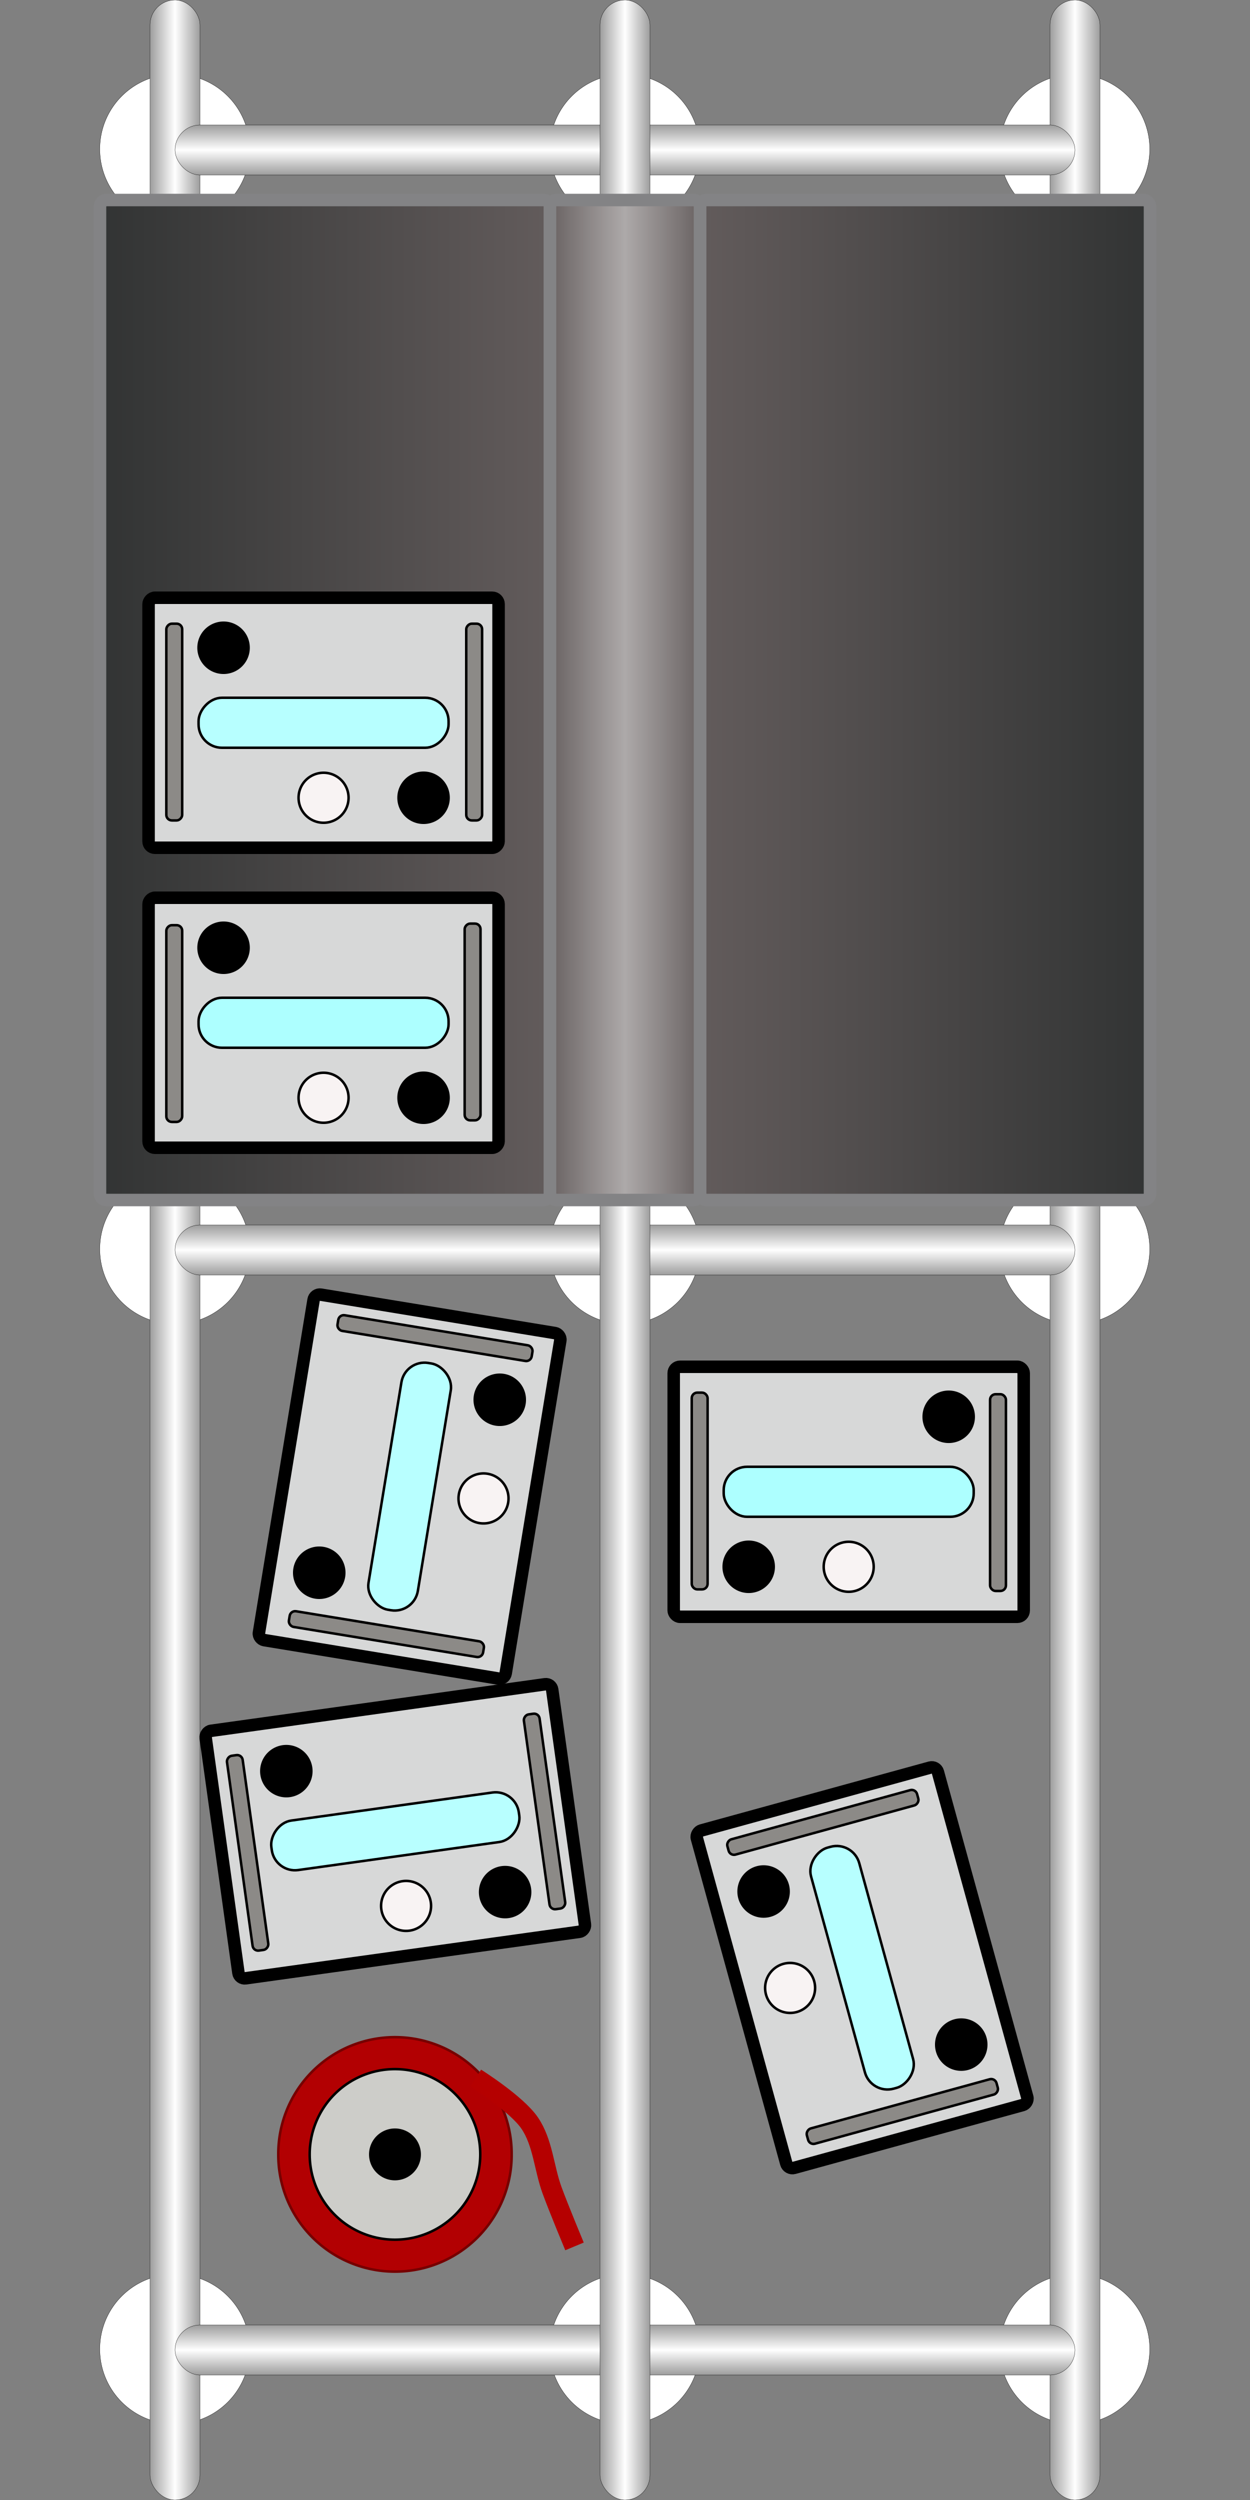 <?xml version="1.0" encoding="UTF-8" standalone="no"?>
<!-- Created with Inkscape (http://www.inkscape.org/) -->

<svg
   xmlns:dc="http://purl.org/dc/elements/1.1/"
   xmlns:cc="http://creativecommons.org/ns#"
   xmlns:rdf="http://www.w3.org/1999/02/22-rdf-syntax-ns#"
   xmlns:svg="http://www.w3.org/2000/svg"
   xmlns="http://www.w3.org/2000/svg"
   xmlns:xlink="http://www.w3.org/1999/xlink"
   xmlns:sodipodi="http://sodipodi.sourceforge.net/DTD/sodipodi-0.dtd"
   xmlns:inkscape="http://www.inkscape.org/namespaces/inkscape"
   width="500"
   height="1000"
   id="svg2"
   version="1.1"
   inkscape:version="0.47 r22583"
   sodipodi:docname="small_battery_array_const.svg">
  <rect width="100%" height="100%" fill="#808080" stroke="none"/>
  <defs
     id="defs4">
    <linearGradient
       id="linearGradient4248">
      <stop
         style="stop-color:#635c5c;stop-opacity:1;"
         offset="0"
         id="stop4250" />
      <stop
         style="stop-color:#313333;stop-opacity:1;"
         offset="1"
         id="stop4252" />
    </linearGradient>
    <linearGradient
       id="linearGradient4230">
      <stop
         style="stop-color:#635c5c;stop-opacity:1;"
         offset="0"
         id="stop4232" />
      <stop
         id="stop4238"
         offset="0.5"
         style="stop-color:#ada9a9;stop-opacity:1;" />
      <stop
         style="stop-color:#635c5c;stop-opacity:1;"
         offset="1"
         id="stop4234" />
    </linearGradient>
    <linearGradient
       id="linearGradient3617">
      <stop
         style="stop-color:#9d9d9d;stop-opacity:1;"
         offset="0"
         id="stop3619" />
      <stop
         id="stop3625"
         offset="0.5"
         style="stop-color:#ffffff;stop-opacity:1;" />
      <stop
         style="stop-color:#9d9d9d;stop-opacity:1;"
         offset="1"
         id="stop3621" />
    </linearGradient>
    <linearGradient
       inkscape:collect="always"
       xlink:href="#linearGradient3617"
       id="linearGradient3623"
       x1="239.938"
       y1="500"
       x2="260.062"
       y2="500"
       gradientUnits="userSpaceOnUse" />
    <linearGradient
       inkscape:collect="always"
       xlink:href="#linearGradient3617"
       id="linearGradient3629"
       gradientUnits="userSpaceOnUse"
       x1="239.938"
       y1="500"
       x2="260.062"
       y2="500"
       gradientTransform="translate(180,52.362)" />
    <linearGradient
       inkscape:collect="always"
       xlink:href="#linearGradient3617"
       id="linearGradient3633"
       gradientUnits="userSpaceOnUse"
       gradientTransform="translate(-180,52.362)"
       x1="239.938"
       y1="500"
       x2="260.062"
       y2="500" />
    <linearGradient
       inkscape:collect="always"
       xlink:href="#linearGradient3617"
       id="linearGradient3663"
       x1="340"
       y1="70"
       x2="340"
       y2="50"
       gradientUnits="userSpaceOnUse" />
    <linearGradient
       inkscape:collect="always"
       xlink:href="#linearGradient3617"
       id="linearGradient3669"
       gradientUnits="userSpaceOnUse"
       x1="340"
       y1="70"
       x2="340"
       y2="50"
       gradientTransform="translate(-180,52.362)" />
    <linearGradient
       inkscape:collect="always"
       xlink:href="#linearGradient3617"
       id="linearGradient3677"
       gradientUnits="userSpaceOnUse"
       x1="340"
       y1="70"
       x2="340"
       y2="50"
       gradientTransform="translate(0,492.362)" />
    <linearGradient
       inkscape:collect="always"
       xlink:href="#linearGradient3617"
       id="linearGradient3679"
       gradientUnits="userSpaceOnUse"
       gradientTransform="translate(-180,492.362)"
       x1="340"
       y1="70"
       x2="340"
       y2="50" />
    <linearGradient
       inkscape:collect="always"
       xlink:href="#linearGradient3617"
       id="linearGradient3685"
       gradientUnits="userSpaceOnUse"
       gradientTransform="translate(0,932.362)"
       x1="340"
       y1="70"
       x2="340"
       y2="50" />
    <linearGradient
       inkscape:collect="always"
       xlink:href="#linearGradient3617"
       id="linearGradient3687"
       gradientUnits="userSpaceOnUse"
       gradientTransform="translate(-180,932.362)"
       x1="340"
       y1="70"
       x2="340"
       y2="50" />
    <linearGradient
       inkscape:collect="always"
       xlink:href="#linearGradient4230"
       id="linearGradient4236"
       x1="217.5"
       y1="280"
       x2="282.5"
       y2="280"
       gradientUnits="userSpaceOnUse" />
    <linearGradient
       inkscape:collect="always"
       xlink:href="#linearGradient4248"
       id="linearGradient4254"
       x1="277.5"
       y1="280"
       x2="462.5"
       y2="280"
       gradientUnits="userSpaceOnUse" />
    <linearGradient
       inkscape:collect="always"
       xlink:href="#linearGradient4248"
       id="linearGradient4262"
       x1="37.5"
       y1="280"
       x2="222.5"
       y2="280"
       gradientUnits="userSpaceOnUse"
       gradientTransform="translate(-260,0)" />
  </defs>
  <sodipodi:namedview
     id="base"
     pagecolor="#ffffff"
     bordercolor="#666666"
     borderopacity="1.0"
     inkscape:pageopacity="0.0"
     inkscape:pageshadow="2"
     inkscape:zoom="0.557"
     inkscape:cx="250"
     inkscape:cy="500"
     inkscape:document-units="px"
     inkscape:current-layer="layer6"
     showgrid="true"
     showguides="true"
     inkscape:guide-bbox="true"
     inkscape:snap-global="false"
     inkscape:window-width="1440"
     inkscape:window-height="825"
     inkscape:window-x="0"
     inkscape:window-y="24"
     inkscape:window-maximized="1"
     inkscape:snap-to-guides="false"
     inkscape:snap-grids="true">
    <inkscape:grid
       type="xygrid"
       id="grid2816"
       empspacing="5"
       visible="true"
       enabled="true"
       snapvisiblegridlinesonly="true" />
    <sodipodi:guide
       orientation="1,0"
       position="249.551,694.794"
       id="guide2818" />
    <sodipodi:guide
       orientation="0,1"
       position="-10.772,499.102"
       id="guide2820" />
  </sodipodi:namedview>
  <g
     inkscape:label="frame"
     inkscape:groupmode="layer"
     id="layer1"
     transform="translate(0,-52.362)"
     sodipodi:insensitive="true">
    <path
       sodipodi:type="arc"
       style="fill:#ffffff;fill-opacity:1;fill-rule:nonzero;stroke:#000000;stroke-width:0.1;stroke-linecap:round;stroke-linejoin:miter;stroke-miterlimit:4;stroke-opacity:1;stroke-dasharray:none;stroke-dashoffset:0"
       id="path3635"
       sodipodi:cx="249.55116"
       sodipodi:cy="940.75403"
       sodipodi:rx="28.725311"
       sodipodi:ry="28.725311"
       d="m 278.276,940.754 a 28.725,28.725 0 1 1 -57.451,0 28.725,28.725 0 1 1 57.451,0 z"
       transform="matrix(1.044,0,0,1.044,-10.625,9.863)" />
    <path
       transform="matrix(1.044,0,0,1.044,-10.625,-430.137)"
       d="m 278.276,940.754 a 28.725,28.725 0 1 1 -57.451,0 28.725,28.725 0 1 1 57.451,0 z"
       sodipodi:ry="28.725311"
       sodipodi:rx="28.725311"
       sodipodi:cy="940.75403"
       sodipodi:cx="249.55116"
       id="path3639"
       style="fill:#ffffff;fill-opacity:1;fill-rule:nonzero;stroke:#000000;stroke-width:0.1;stroke-linecap:round;stroke-linejoin:miter;stroke-miterlimit:4;stroke-opacity:1;stroke-dasharray:none;stroke-dashoffset:0"
       sodipodi:type="arc" />
    <path
       sodipodi:type="arc"
       style="fill:#ffffff;fill-opacity:1;fill-rule:nonzero;stroke:#000000;stroke-width:0.1;stroke-linecap:round;stroke-linejoin:miter;stroke-miterlimit:4;stroke-opacity:1;stroke-dasharray:none;stroke-dashoffset:0"
       id="path3641"
       sodipodi:cx="249.55116"
       sodipodi:cy="940.75403"
       sodipodi:rx="28.725311"
       sodipodi:ry="28.725311"
       d="m 278.276,940.754 a 28.725,28.725 0 1 1 -57.451,0 28.725,28.725 0 1 1 57.451,0 z"
       transform="matrix(1.044,0,0,1.044,-10.625,-870.137)" />
    <path
       transform="matrix(1.044,0,0,1.044,-190.625,-870.137)"
       d="m 278.276,940.754 a 28.725,28.725 0 1 1 -57.451,0 28.725,28.725 0 1 1 57.451,0 z"
       sodipodi:ry="28.725311"
       sodipodi:rx="28.725311"
       sodipodi:cy="940.75403"
       sodipodi:cx="249.55116"
       id="path3643"
       style="fill:#ffffff;fill-opacity:1;fill-rule:nonzero;stroke:#000000;stroke-width:0.1;stroke-linecap:round;stroke-linejoin:miter;stroke-miterlimit:4;stroke-opacity:1;stroke-dasharray:none;stroke-dashoffset:0"
       sodipodi:type="arc" />
    <path
       sodipodi:type="arc"
       style="fill:#ffffff;fill-opacity:1;fill-rule:nonzero;stroke:#000000;stroke-width:0.1;stroke-linecap:round;stroke-linejoin:miter;stroke-miterlimit:4;stroke-opacity:1;stroke-dasharray:none;stroke-dashoffset:0"
       id="path3645"
       sodipodi:cx="249.55116"
       sodipodi:cy="940.75403"
       sodipodi:rx="28.725311"
       sodipodi:ry="28.725311"
       d="m 278.276,940.754 a 28.725,28.725 0 1 1 -57.451,0 28.725,28.725 0 1 1 57.451,0 z"
       transform="matrix(1.044,0,0,1.044,169.375,-870.137)" />
    <path
       sodipodi:type="arc"
       style="fill:#ffffff;fill-opacity:1;fill-rule:nonzero;stroke:#000000;stroke-width:0.1;stroke-linecap:round;stroke-linejoin:miter;stroke-miterlimit:4;stroke-opacity:1;stroke-dasharray:none;stroke-dashoffset:0"
       id="path3647"
       sodipodi:cx="249.55116"
       sodipodi:cy="940.75403"
       sodipodi:rx="28.725311"
       sodipodi:ry="28.725311"
       d="m 278.276,940.754 a 28.725,28.725 0 1 1 -57.451,0 28.725,28.725 0 1 1 57.451,0 z"
       transform="matrix(1.044,0,0,1.044,-190.625,-430.137)" />
    <path
       transform="matrix(1.044,0,0,1.044,169.375,-430.137)"
       d="m 278.276,940.754 a 28.725,28.725 0 1 1 -57.451,0 28.725,28.725 0 1 1 57.451,0 z"
       sodipodi:ry="28.725311"
       sodipodi:rx="28.725311"
       sodipodi:cy="940.75403"
       sodipodi:cx="249.55116"
       id="path3649"
       style="fill:#ffffff;fill-opacity:1;fill-rule:nonzero;stroke:#000000;stroke-width:0.1;stroke-linecap:round;stroke-linejoin:miter;stroke-miterlimit:4;stroke-opacity:1;stroke-dasharray:none;stroke-dashoffset:0"
       sodipodi:type="arc" />
    <path
       transform="matrix(1.044,0,0,1.044,-190.625,9.863)"
       d="m 278.276,940.754 a 28.725,28.725 0 1 1 -57.451,0 28.725,28.725 0 1 1 57.451,0 z"
       sodipodi:ry="28.725311"
       sodipodi:rx="28.725311"
       sodipodi:cy="940.75403"
       sodipodi:cx="249.55116"
       id="path3651"
       style="fill:#ffffff;fill-opacity:1;fill-rule:nonzero;stroke:#000000;stroke-width:0.1;stroke-linecap:round;stroke-linejoin:miter;stroke-miterlimit:4;stroke-opacity:1;stroke-dasharray:none;stroke-dashoffset:0"
       sodipodi:type="arc" />
    <path
       transform="matrix(1.044,0,0,1.044,169.375,9.863)"
       d="m 278.276,940.754 a 28.725,28.725 0 1 1 -57.451,0 28.725,28.725 0 1 1 57.451,0 z"
       sodipodi:ry="28.725311"
       sodipodi:rx="28.725311"
       sodipodi:cy="940.75403"
       sodipodi:cx="249.55116"
       id="path3653"
       style="fill:#ffffff;fill-opacity:1;fill-rule:nonzero;stroke:#000000;stroke-width:0.1;stroke-linecap:round;stroke-linejoin:miter;stroke-miterlimit:4;stroke-opacity:1;stroke-dasharray:none;stroke-dashoffset:0"
       sodipodi:type="arc" />
    <rect
       ry="10"
       y="52.362"
       x="420"
       height="1000"
       width="20"
       id="rect3627"
       style="fill:url(#linearGradient3629);fill-opacity:1;fill-rule:nonzero;stroke:#000000;stroke-width:0.1;stroke-linecap:round;stroke-linejoin:miter;stroke-miterlimit:4;stroke-opacity:1;stroke-dasharray:none;stroke-dashoffset:0" />
    <rect
       style="fill:url(#linearGradient3633);fill-opacity:1;fill-rule:nonzero;stroke:#000000;stroke-width:0.1;stroke-linecap:round;stroke-linejoin:miter;stroke-miterlimit:4;stroke-opacity:1;stroke-dasharray:none;stroke-dashoffset:0"
       id="rect3631"
       width="20"
       height="1000"
       x="60"
       y="52.362"
       ry="10" />
    <rect
       style="fill:url(#linearGradient3663);fill-opacity:1;fill-rule:nonzero;stroke:#000000;stroke-width:0.1;stroke-linecap:round;stroke-linejoin:miter;stroke-miterlimit:4;stroke-opacity:1;stroke-dasharray:none;stroke-dashoffset:0"
       id="rect3655"
       width="180"
       height="20"
       x="250"
       y="50"
       transform="translate(0,52.362)"
       ry="10" />
    <rect
       y="102.362"
       x="70"
       height="20"
       width="180"
       id="rect3667"
       style="fill:url(#linearGradient3669);fill-opacity:1;fill-rule:nonzero;stroke:#000000;stroke-width:0.1;stroke-linecap:round;stroke-linejoin:miter;stroke-miterlimit:4;stroke-opacity:1;stroke-dasharray:none;stroke-dashoffset:0"
       ry="10" />
    <rect
       ry="10"
       y="542.362"
       x="250"
       height="20"
       width="180"
       id="rect3673"
       style="fill:url(#linearGradient3677);fill-opacity:1;fill-rule:nonzero;stroke:#000000;stroke-width:0.1;stroke-linecap:round;stroke-linejoin:miter;stroke-miterlimit:4;stroke-opacity:1;stroke-dasharray:none;stroke-dashoffset:0" />
    <rect
       ry="10"
       style="fill:url(#linearGradient3679);fill-opacity:1;fill-rule:nonzero;stroke:#000000;stroke-width:0.1;stroke-linecap:round;stroke-linejoin:miter;stroke-miterlimit:4;stroke-opacity:1;stroke-dasharray:none;stroke-dashoffset:0"
       id="rect3675"
       width="180"
       height="20"
       x="70"
       y="542.362" />
    <rect
       style="fill:url(#linearGradient3685);fill-opacity:1;fill-rule:nonzero;stroke:#000000;stroke-width:0.1;stroke-linecap:round;stroke-linejoin:miter;stroke-miterlimit:4;stroke-opacity:1;stroke-dasharray:none;stroke-dashoffset:0"
       id="rect3681"
       width="180"
       height="20"
       x="250"
       y="982.362"
       ry="10" />
    <rect
       y="982.362"
       x="70"
       height="20"
       width="180"
       id="rect3683"
       style="fill:url(#linearGradient3687);fill-opacity:1;fill-rule:nonzero;stroke:#000000;stroke-width:0.1;stroke-linecap:round;stroke-linejoin:miter;stroke-miterlimit:4;stroke-opacity:1;stroke-dasharray:none;stroke-dashoffset:0"
       ry="10" />
    <rect
       style="fill:url(#linearGradient3623);fill-opacity:1;fill-rule:nonzero;stroke:#000000;stroke-width:0.1;stroke-linecap:round;stroke-linejoin:miter;stroke-miterlimit:4;stroke-opacity:1;stroke-dasharray:none;stroke-dashoffset:0"
       id="rect2843"
       width="20"
       height="1000"
       x="240"
       y="0"
       transform="translate(0,52.362)"
       ry="10" />
  </g>
  <g
     inkscape:groupmode="layer"
     id="layer5"
     inkscape:label="battery frame"
     sodipodi:insensitive="true">
    <rect
       style="fill:url(#linearGradient4254);fill-opacity:1;fill-rule:nonzero;stroke:#838385;stroke-width:5;stroke-linecap:round;stroke-linejoin:miter;stroke-miterlimit:4;stroke-opacity:1;stroke-dasharray:none;stroke-dashoffset:0"
       id="rect4224"
       width="180"
       height="400"
       x="280"
       y="80"
       ry="2.539" />
    <rect
       ry="2.539"
       y="80"
       x="-220"
       height="400"
       width="180"
       id="rect4226"
       style="fill:url(#linearGradient4262);fill-opacity:1;fill-rule:nonzero;stroke:#838385;stroke-width:5;stroke-linecap:round;stroke-linejoin:miter;stroke-miterlimit:4;stroke-opacity:1;stroke-dasharray:none;stroke-dashoffset:0"
       transform="scale(-1,1)" />
    <rect
       style="fill:url(#linearGradient4236);fill-opacity:1;fill-rule:nonzero;stroke:#838385;stroke-width:5;stroke-linecap:round;stroke-linejoin:miter;stroke-miterlimit:4;stroke-opacity:1;stroke-dasharray:none;stroke-dashoffset:0"
       id="rect4228"
       width="60"
       height="400"
       x="220"
       y="80"
       ry="2.539" />
  </g>
  <g
     inkscape:groupmode="layer"
     id="layer6"
     inkscape:label="batteries">
    <rect
       style="fill:#d7d8d8;fill-opacity:1;fill-rule:nonzero;stroke:#000000;stroke-width:5;stroke-linecap:round;stroke-linejoin:miter;stroke-miterlimit:4;stroke-opacity:1;stroke-dasharray:none;stroke-dashoffset:0"
       id="rect4281"
       width="140"
       height="100"
       x="269.479"
       y="546.715"
       ry="2.539" />
    <path
       sodipodi:type="arc"
       style="fill:#000000;fill-opacity:1;fill-rule:nonzero;stroke:#000000;stroke-width:1;stroke-linecap:round;stroke-linejoin:miter;stroke-miterlimit:4;stroke-opacity:1;stroke-dasharray:none;stroke-dashoffset:0"
       id="path4287"
       sodipodi:cx="330"
       sodipodi:cy="430"
       sodipodi:rx="10"
       sodipodi:ry="10"
       d="m 340,430 a 10,10 0 1 1 -20,0 10,10 0 1 1 20,0 z"
       transform="translate(-30.521,196.715)" />
    <rect
       style="fill:#adffff;fill-opacity:1;fill-rule:nonzero;stroke:#000000;stroke-width:1;stroke-linecap:round;stroke-linejoin:miter;stroke-miterlimit:4;stroke-opacity:1;stroke-dasharray:none;stroke-dashoffset:0"
       id="rect4289"
       width="100"
       height="20"
       x="289.479"
       y="586.715"
       ry="9.365" />
    <path
       transform="translate(9.479,196.715)"
       d="m 340,430 a 10,10 0 1 1 -20,0 10,10 0 1 1 20,0 z"
       sodipodi:ry="10"
       sodipodi:rx="10"
       sodipodi:cy="430"
       sodipodi:cx="330"
       id="path4291"
       style="fill:#f8f3f3;fill-opacity:1;fill-rule:nonzero;stroke:#000000;stroke-width:1;stroke-linecap:round;stroke-linejoin:miter;stroke-miterlimit:4;stroke-opacity:1;stroke-dasharray:none;stroke-dashoffset:0"
       sodipodi:type="arc" />
    <path
       sodipodi:type="arc"
       style="fill:#000000;fill-opacity:1;fill-rule:nonzero;stroke:#000000;stroke-width:1;stroke-linecap:round;stroke-linejoin:miter;stroke-miterlimit:4;stroke-opacity:1;stroke-dasharray:none;stroke-dashoffset:0"
       id="path4293"
       sodipodi:cx="330"
       sodipodi:cy="430"
       sodipodi:rx="10"
       sodipodi:ry="10"
       d="m 340,430 a 10,10 0 1 1 -20,0 10,10 0 1 1 20,0 z"
       transform="translate(49.479,136.715)" />
    <rect
       ry="2.539"
       y="-173.898"
       x="780.549"
       height="100"
       width="140"
       id="rect4295"
       style="fill:#d7d8d8;fill-opacity:1;fill-rule:nonzero;stroke:#000000;stroke-width:5;stroke-linecap:round;stroke-linejoin:miter;stroke-miterlimit:4;stroke-opacity:1;stroke-dasharray:none;stroke-dashoffset:0"
       transform="matrix(0.265,0.964,-0.964,0.265,0,0)" />
    <path
       transform="matrix(0.265,0.964,-0.964,0.265,632.514,324.535)"
       d="m 340,430 a 10,10 0 1 1 -20,0 10,10 0 1 1 20,0 z"
       sodipodi:ry="10"
       sodipodi:rx="10"
       sodipodi:cy="430"
       sodipodi:cx="330"
       id="path4297"
       style="fill:#000000;fill-opacity:1;fill-rule:nonzero;stroke:#000000;stroke-width:1;stroke-linecap:round;stroke-linejoin:miter;stroke-miterlimit:4;stroke-opacity:1;stroke-dasharray:none;stroke-dashoffset:0"
       sodipodi:type="arc" />
    <rect
       ry="9.365"
       y="-133.898"
       x="800.549"
       height="20"
       width="100"
       id="rect4299"
       style="fill:#b7ffff;fill-opacity:1;fill-rule:nonzero;stroke:#000000;stroke-width:1;stroke-linecap:round;stroke-linejoin:miter;stroke-miterlimit:4;stroke-opacity:1;stroke-dasharray:none;stroke-dashoffset:0"
       transform="matrix(0.265,0.964,-0.964,0.265,0,0)" />
    <path
       sodipodi:type="arc"
       style="fill:#f8f3f3;fill-opacity:1;fill-rule:nonzero;stroke:#000000;stroke-width:1;stroke-linecap:round;stroke-linejoin:miter;stroke-miterlimit:4;stroke-opacity:1;stroke-dasharray:none;stroke-dashoffset:0"
       id="path4301"
       sodipodi:cx="330"
       sodipodi:cy="430"
       sodipodi:rx="10"
       sodipodi:ry="10"
       d="m 340,430 a 10,10 0 1 1 -20,0 10,10 0 1 1 20,0 z"
       transform="matrix(0.265,0.964,-0.964,0.265,643.114,363.104)" />
    <path
       transform="matrix(0.265,0.964,-0.964,0.265,711.569,385.774)"
       d="m 340,430 a 10,10 0 1 1 -20,0 10,10 0 1 1 20,0 z"
       sodipodi:ry="10"
       sodipodi:rx="10"
       sodipodi:cy="430"
       sodipodi:cx="330"
       id="path4303"
       style="fill:#000000;fill-opacity:1;fill-rule:nonzero;stroke:#000000;stroke-width:1;stroke-linecap:round;stroke-linejoin:miter;stroke-miterlimit:4;stroke-opacity:1;stroke-dasharray:none;stroke-dashoffset:0"
       sodipodi:type="arc" />
    <rect
       style="fill:#8c8a87;fill-opacity:1;fill-rule:nonzero;stroke:#000000;stroke-width:1;stroke-linecap:round;stroke-linejoin:miter;stroke-miterlimit:4;stroke-opacity:1;stroke-dasharray:none;stroke-dashoffset:0"
       id="rect4327"
       width="6.347"
       height="78.709"
       x="396.029"
       y="557.682"
       ry="2.222" />
    <rect
       ry="2.222"
       y="557.047"
       x="276.696"
       height="78.709"
       width="6.347"
       id="rect4331"
       style="fill:#8c8a87;fill-opacity:1;fill-rule:nonzero;stroke:#000000;stroke-width:1;stroke-linecap:round;stroke-linejoin:miter;stroke-miterlimit:4;stroke-opacity:1;stroke-dasharray:none;stroke-dashoffset:0" />
    <rect
       style="fill:#8c8a87;fill-opacity:1;fill-rule:nonzero;stroke:#000000;stroke-width:1;stroke-linecap:round;stroke-linejoin:miter;stroke-miterlimit:4;stroke-opacity:1;stroke-dasharray:none;stroke-dashoffset:0"
       id="rect4333"
       width="6.347"
       height="78.709"
       x="787.131"
       y="-163.532"
       ry="2.222"
       transform="matrix(0.265,0.964,-0.964,0.265,0,0)" />
    <rect
       ry="2.222"
       y="-163.532"
       x="907.098"
       height="78.709"
       width="6.347"
       id="rect4335"
       style="fill:#8c8a87;fill-opacity:1;fill-rule:nonzero;stroke:#000000;stroke-width:1;stroke-linecap:round;stroke-linejoin:miter;stroke-miterlimit:4;stroke-opacity:1;stroke-dasharray:none;stroke-dashoffset:0"
       transform="matrix(0.265,0.964,-0.964,0.265,0,0)" />
    <rect
       ry="2.539"
       y="359.102"
       x="-199.425"
       height="100"
       width="140"
       id="rect4343"
       style="fill:#d7d8d8;fill-opacity:1;fill-rule:nonzero;stroke:#000000;stroke-width:5;stroke-linecap:round;stroke-linejoin:miter;stroke-miterlimit:4;stroke-opacity:1;stroke-dasharray:none;stroke-dashoffset:0"
       transform="scale(-1,1)" />
    <path
       transform="matrix(-1,0,0,1,499.425,9.102)"
       d="m 340,430 a 10,10 0 1 1 -20,0 10,10 0 1 1 20,0 z"
       sodipodi:ry="10"
       sodipodi:rx="10"
       sodipodi:cy="430"
       sodipodi:cx="330"
       id="path4345"
       style="fill:#000000;fill-opacity:1;fill-rule:nonzero;stroke:#000000;stroke-width:1;stroke-linecap:round;stroke-linejoin:miter;stroke-miterlimit:4;stroke-opacity:1;stroke-dasharray:none;stroke-dashoffset:0"
       sodipodi:type="arc" />
    <rect
       ry="9.365"
       y="399.102"
       x="-179.425"
       height="20"
       width="100"
       id="rect4347"
       style="fill:#adffff;fill-opacity:1;fill-rule:nonzero;stroke:#000000;stroke-width:1;stroke-linecap:round;stroke-linejoin:miter;stroke-miterlimit:4;stroke-opacity:1;stroke-dasharray:none;stroke-dashoffset:0"
       transform="scale(-1,1)" />
    <path
       sodipodi:type="arc"
       style="fill:#f8f3f3;fill-opacity:1;fill-rule:nonzero;stroke:#000000;stroke-width:1;stroke-linecap:round;stroke-linejoin:miter;stroke-miterlimit:4;stroke-opacity:1;stroke-dasharray:none;stroke-dashoffset:0"
       id="path4349"
       sodipodi:cx="330"
       sodipodi:cy="430"
       sodipodi:rx="10"
       sodipodi:ry="10"
       d="m 340,430 a 10,10 0 1 1 -20,0 10,10 0 1 1 20,0 z"
       transform="matrix(-1,0,0,1,459.425,9.102)" />
    <path
       transform="matrix(-1,0,0,1,419.425,-50.898)"
       d="m 340,430 a 10,10 0 1 1 -20,0 10,10 0 1 1 20,0 z"
       sodipodi:ry="10"
       sodipodi:rx="10"
       sodipodi:cy="430"
       sodipodi:cx="330"
       id="path4351"
       style="fill:#000000;fill-opacity:1;fill-rule:nonzero;stroke:#000000;stroke-width:1;stroke-linecap:round;stroke-linejoin:miter;stroke-miterlimit:4;stroke-opacity:1;stroke-dasharray:none;stroke-dashoffset:0"
       sodipodi:type="arc" />
    <rect
       style="fill:#d7d8d8;fill-opacity:1;fill-rule:nonzero;stroke:#000000;stroke-width:5;stroke-linecap:round;stroke-linejoin:miter;stroke-miterlimit:4;stroke-opacity:1;stroke-dasharray:none;stroke-dashoffset:0"
       id="rect4353"
       width="140"
       height="100"
       x="-199.425"
       y="239.102"
       ry="2.539"
       transform="scale(-1,1)" />
    <path
       sodipodi:type="arc"
       style="fill:#000000;fill-opacity:1;fill-rule:nonzero;stroke:#000000;stroke-width:1;stroke-linecap:round;stroke-linejoin:miter;stroke-miterlimit:4;stroke-opacity:1;stroke-dasharray:none;stroke-dashoffset:0"
       id="path4355"
       sodipodi:cx="330"
       sodipodi:cy="430"
       sodipodi:rx="10"
       sodipodi:ry="10"
       d="m 340,430 a 10,10 0 1 1 -20,0 10,10 0 1 1 20,0 z"
       transform="matrix(-1,0,0,1,499.425,-110.898)" />
    <rect
       style="fill:#b7ffff;fill-opacity:1;fill-rule:nonzero;stroke:#000000;stroke-width:1;stroke-linecap:round;stroke-linejoin:miter;stroke-miterlimit:4;stroke-opacity:1;stroke-dasharray:none;stroke-dashoffset:0"
       id="rect4357"
       width="100"
       height="20"
       x="-179.425"
       y="279.102"
       ry="9.365"
       transform="scale(-1,1)" />
    <path
       transform="matrix(-1,0,0,1,459.425,-110.898)"
       d="m 340,430 a 10,10 0 1 1 -20,0 10,10 0 1 1 20,0 z"
       sodipodi:ry="10"
       sodipodi:rx="10"
       sodipodi:cy="430"
       sodipodi:cx="330"
       id="path4359"
       style="fill:#f8f3f3;fill-opacity:1;fill-rule:nonzero;stroke:#000000;stroke-width:1;stroke-linecap:round;stroke-linejoin:miter;stroke-miterlimit:4;stroke-opacity:1;stroke-dasharray:none;stroke-dashoffset:0"
       sodipodi:type="arc" />
    <path
       sodipodi:type="arc"
       style="fill:#000000;fill-opacity:1;fill-rule:nonzero;stroke:#000000;stroke-width:1;stroke-linecap:round;stroke-linejoin:miter;stroke-miterlimit:4;stroke-opacity:1;stroke-dasharray:none;stroke-dashoffset:0"
       id="path4361"
       sodipodi:cx="330"
       sodipodi:cy="430"
       sodipodi:rx="10"
       sodipodi:ry="10"
       d="m 340,430 a 10,10 0 1 1 -20,0 10,10 0 1 1 20,0 z"
       transform="matrix(-1,0,0,1,419.425,-170.898)" />
    <rect
       ry="2.539"
       y="207.949"
       x="490.135"
       height="100"
       width="140"
       id="rect4363"
       style="fill:#d7d8d8;fill-opacity:1;fill-rule:nonzero;stroke:#000000;stroke-width:5;stroke-linecap:round;stroke-linejoin:miter;stroke-miterlimit:4;stroke-opacity:1;stroke-dasharray:none;stroke-dashoffset:0"
       transform="matrix(-0.162,0.987,0.987,0.162,0,0)" />
    <path
       transform="matrix(-0.162,0.987,0.987,0.162,-171.05,164.536)"
       d="m 340,430 a 10,10 0 1 1 -20,0 10,10 0 1 1 20,0 z"
       sodipodi:ry="10"
       sodipodi:rx="10"
       sodipodi:cy="430"
       sodipodi:cx="330"
       id="path4365"
       style="fill:#000000;fill-opacity:1;fill-rule:nonzero;stroke:#000000;stroke-width:1;stroke-linecap:round;stroke-linejoin:miter;stroke-miterlimit:4;stroke-opacity:1;stroke-dasharray:none;stroke-dashoffset:0"
       sodipodi:type="arc" />
    <rect
       ry="9.365"
       y="247.949"
       x="510.135"
       height="20"
       width="100"
       id="rect4367"
       style="fill:#b8ffff;fill-opacity:1;fill-rule:nonzero;stroke:#000000;stroke-width:1;stroke-linecap:round;stroke-linejoin:miter;stroke-miterlimit:4;stroke-opacity:1;stroke-dasharray:none;stroke-dashoffset:0"
       transform="matrix(-0.162,0.987,0.987,0.162,0,0)" />
    <path
       sodipodi:type="arc"
       style="fill:#f8f3f3;fill-opacity:1;fill-rule:nonzero;stroke:#000000;stroke-width:1;stroke-linecap:round;stroke-linejoin:miter;stroke-miterlimit:4;stroke-opacity:1;stroke-dasharray:none;stroke-dashoffset:0"
       id="path4369"
       sodipodi:cx="330"
       sodipodi:cy="430"
       sodipodi:rx="10"
       sodipodi:ry="10"
       d="m 340,430 a 10,10 0 1 1 -20,0 10,10 0 1 1 20,0 z"
       transform="matrix(-0.162,0.987,0.987,0.162,-177.547,204.004)" />
    <path
       transform="matrix(-0.162,0.987,0.987,0.162,-243.248,233.727)"
       d="m 340,430 a 10,10 0 1 1 -20,0 10,10 0 1 1 20,0 z"
       sodipodi:ry="10"
       sodipodi:rx="10"
       sodipodi:cy="430"
       sodipodi:cx="330"
       id="path4371"
       style="fill:#000000;fill-opacity:1;fill-rule:nonzero;stroke:#000000;stroke-width:1;stroke-linecap:round;stroke-linejoin:miter;stroke-miterlimit:4;stroke-opacity:1;stroke-dasharray:none;stroke-dashoffset:0"
       sodipodi:type="arc" />
    <rect
       ry="2.222"
       y="370.069"
       x="-72.876"
       height="78.709"
       width="6.347"
       id="rect4377"
       style="fill:#8c8a87;fill-opacity:1;fill-rule:nonzero;stroke:#000000;stroke-width:1;stroke-linecap:round;stroke-linejoin:miter;stroke-miterlimit:4;stroke-opacity:1;stroke-dasharray:none;stroke-dashoffset:0"
       transform="scale(-1,1)" />
    <rect
       style="fill:#8c8a87;fill-opacity:1;fill-rule:nonzero;stroke:#000000;stroke-width:1;stroke-linecap:round;stroke-linejoin:miter;stroke-miterlimit:4;stroke-opacity:1;stroke-dasharray:none;stroke-dashoffset:0"
       id="rect4379"
       width="6.347"
       height="78.709"
       x="-192.208"
       y="369.435"
       ry="2.222"
       transform="scale(-1,1)" />
    <rect
       ry="2.222"
       y="249.468"
       x="-192.843"
       height="78.709"
       width="6.347"
       id="rect4381"
       style="fill:#8c8a87;fill-opacity:1;fill-rule:nonzero;stroke:#000000;stroke-width:1;stroke-linecap:round;stroke-linejoin:miter;stroke-miterlimit:4;stroke-opacity:1;stroke-dasharray:none;stroke-dashoffset:0"
       transform="scale(-1,1)" />
    <rect
       style="fill:#8c8a87;fill-opacity:1;fill-rule:nonzero;stroke:#000000;stroke-width:1;stroke-linecap:round;stroke-linejoin:miter;stroke-miterlimit:4;stroke-opacity:1;stroke-dasharray:none;stroke-dashoffset:0"
       id="rect4383"
       width="6.347"
       height="78.709"
       x="-72.876"
       y="249.468"
       ry="2.222"
       transform="scale(-1,1)" />
    <rect
       ry="2.222"
       y="218.982"
       x="616.684"
       height="78.709"
       width="6.347"
       id="rect4385"
       style="fill:#8c8a87;fill-opacity:1;fill-rule:nonzero;stroke:#000000;stroke-width:1;stroke-linecap:round;stroke-linejoin:miter;stroke-miterlimit:4;stroke-opacity:1;stroke-dasharray:none;stroke-dashoffset:0"
       transform="matrix(-0.162,0.987,0.987,0.162,0,0)" />
    <rect
       style="fill:#8c8a87;fill-opacity:1;fill-rule:nonzero;stroke:#000000;stroke-width:1;stroke-linecap:round;stroke-linejoin:miter;stroke-miterlimit:4;stroke-opacity:1;stroke-dasharray:none;stroke-dashoffset:0"
       id="rect4387"
       width="6.347"
       height="78.709"
       x="496.717"
       y="218.982"
       ry="2.222"
       transform="matrix(-0.162,0.987,0.987,0.162,0,0)" />
    <rect
       transform="matrix(-0.99,0.138,0.138,0.99,0,0)"
       style="fill:#d7d8d8;fill-opacity:1;fill-rule:nonzero;stroke:#000000;stroke-width:5;stroke-linecap:round;stroke-linejoin:miter;stroke-miterlimit:4;stroke-opacity:1;stroke-dasharray:none;stroke-dashoffset:0"
       id="rect4482"
       width="140"
       height="100"
       x="-125.506"
       y="697.65"
       ry="2.539" />
    <path
       sodipodi:type="arc"
       style="fill:#000000;fill-opacity:1;fill-rule:nonzero;stroke:#000000;stroke-width:1;stroke-linecap:round;stroke-linejoin:miter;stroke-miterlimit:4;stroke-opacity:1;stroke-dasharray:none;stroke-dashoffset:0"
       id="path4484"
       sodipodi:cx="330"
       sodipodi:cy="430"
       sodipodi:rx="10"
       sodipodi:ry="10"
       d="m 340,430 a 10,10 0 1 1 -20,0 10,10 0 1 1 20,0 z"
       transform="matrix(-0.99,0.138,0.138,0.99,469.41,285.604)" />
    <rect
       transform="matrix(-0.99,0.138,0.138,0.99,0,0)"
       style="fill:#b8ffff;fill-opacity:1;fill-rule:nonzero;stroke:#000000;stroke-width:1;stroke-linecap:round;stroke-linejoin:miter;stroke-miterlimit:4;stroke-opacity:1;stroke-dasharray:none;stroke-dashoffset:0"
       id="rect4486"
       width="100"
       height="20"
       x="-105.506"
       y="737.65"
       ry="9.365" />
    <path
       transform="matrix(-0.99,0.138,0.138,0.99,429.793,291.124)"
       d="m 340,430 a 10,10 0 1 1 -20,0 10,10 0 1 1 20,0 z"
       sodipodi:ry="10"
       sodipodi:rx="10"
       sodipodi:cy="430"
       sodipodi:cx="330"
       id="path4488"
       style="fill:#f8f3f3;fill-opacity:1;fill-rule:nonzero;stroke:#000000;stroke-width:1;stroke-linecap:round;stroke-linejoin:miter;stroke-miterlimit:4;stroke-opacity:1;stroke-dasharray:none;stroke-dashoffset:0"
       sodipodi:type="arc" />
    <path
       sodipodi:type="arc"
       style="fill:#000000;fill-opacity:1;fill-rule:nonzero;stroke:#000000;stroke-width:1;stroke-linecap:round;stroke-linejoin:miter;stroke-miterlimit:4;stroke-opacity:1;stroke-dasharray:none;stroke-dashoffset:0"
       id="path4490"
       sodipodi:cx="330"
       sodipodi:cy="430"
       sodipodi:rx="10"
       sodipodi:ry="10"
       d="m 340,430 a 10,10 0 1 1 -20,0 10,10 0 1 1 20,0 z"
       transform="matrix(-0.99,0.138,0.138,0.99,381.896,237.218)" />
    <rect
       transform="matrix(-0.99,0.138,0.138,0.99,0,0)"
       style="fill:#8c8a87;fill-opacity:1;fill-rule:nonzero;stroke:#000000;stroke-width:1;stroke-linecap:round;stroke-linejoin:miter;stroke-miterlimit:4;stroke-opacity:1;stroke-dasharray:none;stroke-dashoffset:0"
       id="rect4492"
       width="6.347"
       height="78.709"
       x="1.044"
       y="708.683"
       ry="2.222" />
    <rect
       transform="matrix(-0.99,0.138,0.138,0.99,0,0)"
       ry="2.222"
       y="708.683"
       x="-118.923"
       height="78.709"
       width="6.347"
       id="rect4494"
       style="fill:#8c8a87;fill-opacity:1;fill-rule:nonzero;stroke:#000000;stroke-width:1;stroke-linecap:round;stroke-linejoin:miter;stroke-miterlimit:4;stroke-opacity:1;stroke-dasharray:none;stroke-dashoffset:0" />
    <path
       sodipodi:type="arc"
       style="fill:#b20002;fill-opacity:1;fill-rule:nonzero;stroke:#760000;stroke-width:1;stroke-linecap:round;stroke-linejoin:miter;stroke-miterlimit:4;stroke-opacity:1;stroke-dasharray:none;stroke-dashoffset:0"
       id="path4496"
       sodipodi:cx="157.98923"
       sodipodi:cy="861.7594"
       sodipodi:rx="46.678635"
       sodipodi:ry="46.678635"
       d="m 204.668,861.759 a 46.679,46.679 0 1 1 -93.357,0 46.679,46.679 0 1 1 93.357,0 z" />
    <path
       sodipodi:type="arc"
       style="fill:#cdcdc9;fill-opacity:1;fill-rule:nonzero;stroke:#000000;stroke-width:1;stroke-linecap:round;stroke-linejoin:miter;stroke-miterlimit:4;stroke-opacity:1;stroke-dasharray:none;stroke-dashoffset:0"
       id="path4498"
       sodipodi:cx="156.19389"
       sodipodi:cy="859.96411"
       sodipodi:rx="34.111309"
       sodipodi:ry="34.111309"
       d="m 190.305,859.964 a 34.111,34.111 0 1 1 -68.223,0 34.111,34.111 0 1 1 68.223,0 z"
       transform="translate(1.795,1.795)" />
    <path
       sodipodi:type="arc"
       style="fill:#000000;fill-opacity:1;fill-rule:nonzero;stroke:#000000;stroke-width:1;stroke-linecap:round;stroke-linejoin:miter;stroke-miterlimit:4;stroke-opacity:1;stroke-dasharray:none;stroke-dashoffset:0"
       id="path4500"
       sodipodi:cx="157.09157"
       sodipodi:cy="861.7594"
       sodipodi:rx="9.8743258"
       sodipodi:ry="9.8743258"
       d="m 166.966,861.759 a 9.874,9.874 0 1 1 -19.749,0 9.874,9.874 0 1 1 19.749,0 z"
       transform="translate(0.898,0)" />
    <path
       style="fill:none;stroke:#b50000;stroke-width:8;stroke-linecap:butt;stroke-linejoin:miter;stroke-opacity:1;stroke-miterlimit:4;stroke-dasharray:none"
       d="m 190.305,831.239 c 0,0 16.274,10.232 21.544,17.953 5.334,7.815 5.722,18.045 8.977,26.93 2.771,7.565 8.977,22.442 8.977,22.442"
       id="path4502"
       sodipodi:nodetypes="caac" />
  </g>
</svg>
